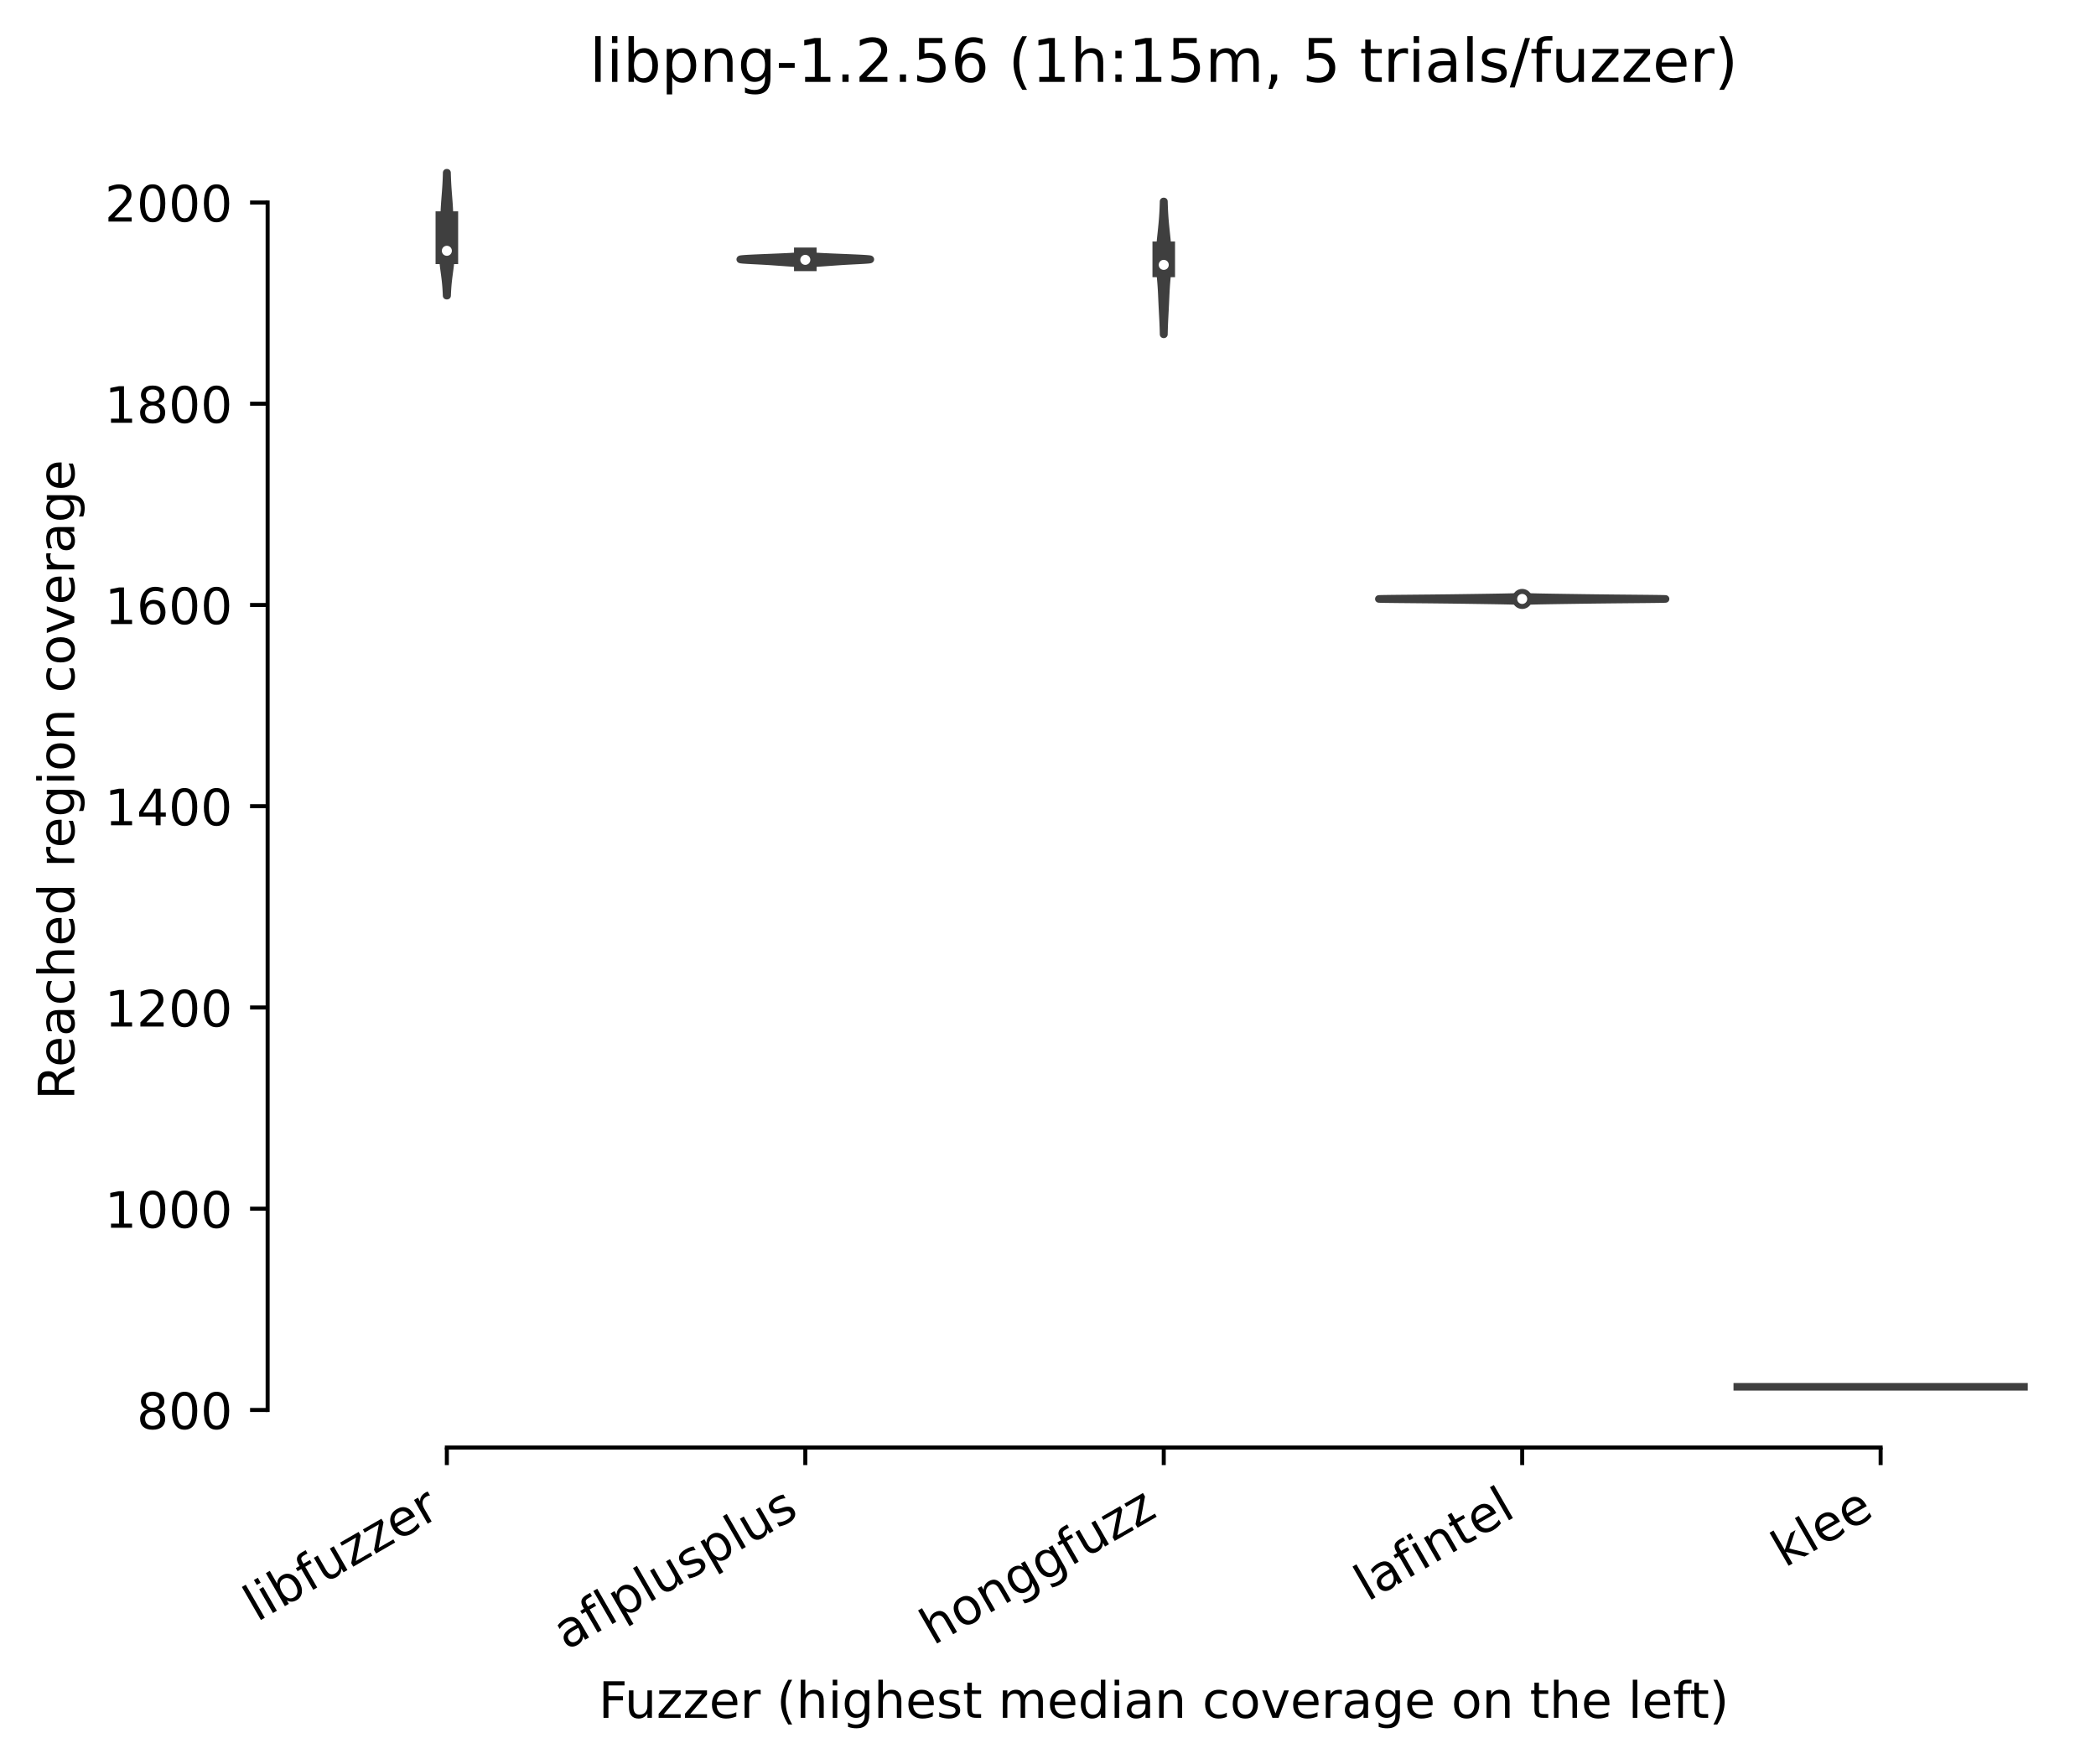 <?xml version="1.0" encoding="utf-8" standalone="no"?>
<!DOCTYPE svg PUBLIC "-//W3C//DTD SVG 1.1//EN"
  "http://www.w3.org/Graphics/SVG/1.1/DTD/svg11.dtd">
<!-- Created with matplotlib (https://matplotlib.org/) -->
<svg height="351.576pt" version="1.1" viewBox="0 0 417.648 351.576" width="417.648pt" xmlns="http://www.w3.org/2000/svg" xmlns:xlink="http://www.w3.org/1999/xlink">
 <defs>
  <style type="text/css">*{stroke-linecap:butt;stroke-linejoin:round;}</style>
 </defs>
 <g id="figure_1">
  <g id="patch_1">
   <path d="M 0 351.576 
L 417.648 351.576 
L 417.648 0 
L 0 0 
z
" style="fill:#ffffff;"/>
  </g>
  <g id="axes_1">
   <g id="patch_2">
    <path d="M 53.328 288.43 
L 410.448 288.43 
L 410.448 22.318 
L 53.328 22.318 
z
" style="fill:#ffffff;"/>
   </g>
   <g id="PolyCollection_1">
    <defs>
     <path d="M 89.094 -292.663 
L 88.986 -292.663 
L 88.977 -292.91 
L 88.966 -293.158 
L 88.954 -293.405 
L 88.941 -293.653 
L 88.926 -293.9 
L 88.909 -294.147 
L 88.891 -294.395 
L 88.871 -294.642 
L 88.85 -294.89 
L 88.827 -295.137 
L 88.802 -295.385 
L 88.776 -295.632 
L 88.748 -295.88 
L 88.719 -296.127 
L 88.688 -296.375 
L 88.657 -296.622 
L 88.624 -296.87 
L 88.591 -297.117 
L 88.558 -297.365 
L 88.525 -297.612 
L 88.492 -297.86 
L 88.46 -298.107 
L 88.428 -298.354 
L 88.398 -298.602 
L 88.37 -298.849 
L 88.344 -299.097 
L 88.319 -299.344 
L 88.297 -299.592 
L 88.278 -299.839 
L 88.262 -300.087 
L 88.248 -300.334 
L 88.237 -300.582 
L 88.23 -300.829 
L 88.225 -301.077 
L 88.224 -301.324 
L 88.225 -301.572 
L 88.229 -301.819 
L 88.235 -302.067 
L 88.243 -302.314 
L 88.253 -302.561 
L 88.265 -302.809 
L 88.278 -303.056 
L 88.292 -303.304 
L 88.306 -303.551 
L 88.321 -303.799 
L 88.336 -304.046 
L 88.351 -304.294 
L 88.365 -304.541 
L 88.378 -304.789 
L 88.391 -305.036 
L 88.403 -305.284 
L 88.415 -305.531 
L 88.425 -305.779 
L 88.434 -306.026 
L 88.443 -306.274 
L 88.451 -306.521 
L 88.458 -306.769 
L 88.465 -307.016 
L 88.471 -307.263 
L 88.478 -307.511 
L 88.484 -307.758 
L 88.491 -308.006 
L 88.498 -308.253 
L 88.505 -308.501 
L 88.513 -308.748 
L 88.522 -308.996 
L 88.532 -309.243 
L 88.542 -309.491 
L 88.554 -309.738 
L 88.567 -309.986 
L 88.58 -310.233 
L 88.595 -310.481 
L 88.611 -310.728 
L 88.627 -310.976 
L 88.644 -311.223 
L 88.662 -311.47 
L 88.681 -311.718 
L 88.7 -311.965 
L 88.719 -312.213 
L 88.738 -312.46 
L 88.758 -312.708 
L 88.777 -312.955 
L 88.796 -313.203 
L 88.815 -313.45 
L 88.833 -313.698 
L 88.85 -313.945 
L 88.867 -314.193 
L 88.883 -314.44 
L 88.899 -314.688 
L 88.913 -314.935 
L 88.926 -315.183 
L 88.939 -315.43 
L 88.95 -315.678 
L 88.961 -315.925 
L 88.971 -316.172 
L 88.979 -316.42 
L 88.987 -316.667 
L 88.995 -316.915 
L 89.001 -317.162 
L 89.079 -317.162 
L 89.079 -317.162 
L 89.086 -316.915 
L 89.093 -316.667 
L 89.101 -316.42 
L 89.11 -316.172 
L 89.119 -315.925 
L 89.13 -315.678 
L 89.141 -315.43 
L 89.154 -315.183 
L 89.167 -314.935 
L 89.182 -314.688 
L 89.197 -314.44 
L 89.213 -314.193 
L 89.23 -313.945 
L 89.247 -313.698 
L 89.266 -313.45 
L 89.284 -313.203 
L 89.303 -312.955 
L 89.322 -312.708 
L 89.342 -312.46 
L 89.361 -312.213 
L 89.38 -311.965 
L 89.399 -311.718 
L 89.418 -311.47 
L 89.436 -311.223 
L 89.453 -310.976 
L 89.47 -310.728 
L 89.485 -310.481 
L 89.5 -310.233 
L 89.514 -309.986 
L 89.526 -309.738 
L 89.538 -309.491 
L 89.549 -309.243 
L 89.558 -308.996 
L 89.567 -308.748 
L 89.575 -308.501 
L 89.583 -308.253 
L 89.59 -308.006 
L 89.596 -307.758 
L 89.602 -307.511 
L 89.609 -307.263 
L 89.615 -307.016 
L 89.622 -306.769 
L 89.629 -306.521 
L 89.637 -306.274 
L 89.646 -306.026 
L 89.655 -305.779 
L 89.666 -305.531 
L 89.677 -305.284 
L 89.689 -305.036 
L 89.702 -304.789 
L 89.715 -304.541 
L 89.73 -304.294 
L 89.744 -304.046 
L 89.759 -303.799 
L 89.774 -303.551 
L 89.788 -303.304 
L 89.802 -303.056 
L 89.815 -302.809 
L 89.827 -302.561 
L 89.837 -302.314 
L 89.845 -302.067 
L 89.852 -301.819 
L 89.855 -301.572 
L 89.856 -301.324 
L 89.855 -301.077 
L 89.85 -300.829 
L 89.843 -300.582 
L 89.832 -300.334 
L 89.819 -300.087 
L 89.802 -299.839 
L 89.783 -299.592 
L 89.761 -299.344 
L 89.737 -299.097 
L 89.71 -298.849 
L 89.682 -298.602 
L 89.652 -298.354 
L 89.62 -298.107 
L 89.588 -297.86 
L 89.555 -297.612 
L 89.522 -297.365 
L 89.489 -297.117 
L 89.456 -296.87 
L 89.424 -296.622 
L 89.392 -296.375 
L 89.362 -296.127 
L 89.332 -295.88 
L 89.305 -295.632 
L 89.278 -295.385 
L 89.253 -295.137 
L 89.23 -294.89 
L 89.209 -294.642 
L 89.189 -294.395 
L 89.171 -294.147 
L 89.154 -293.9 
L 89.14 -293.653 
L 89.126 -293.405 
L 89.114 -293.158 
L 89.104 -292.91 
L 89.094 -292.663 
z
" id="m456d5922b3" style="stroke:#3f3f3f;stroke-width:1.5;"/>
    </defs>
    <g clip-path="url(#p58c7343faa)">
     <use style="fill:#e1812c;stroke:#3f3f3f;stroke-width:1.5;" x="0" xlink:href="#m456d5922b3" y="351.576"/>
    </g>
   </g>
   <g id="PolyCollection_2">
    <defs>
     <path d="M 161.028 -298.968 
L 159.9 -298.968 
L 159.806 -298.985 
L 159.701 -299.001 
L 159.584 -299.018 
L 159.455 -299.035 
L 159.313 -299.052 
L 159.16 -299.069 
L 158.994 -299.085 
L 158.816 -299.102 
L 158.628 -299.119 
L 158.428 -299.136 
L 158.219 -299.153 
L 158.001 -299.169 
L 157.776 -299.186 
L 157.545 -299.203 
L 157.309 -299.22 
L 157.07 -299.237 
L 156.829 -299.253 
L 156.587 -299.27 
L 156.345 -299.287 
L 156.105 -299.304 
L 155.866 -299.321 
L 155.629 -299.338 
L 155.394 -299.354 
L 155.161 -299.371 
L 154.929 -299.388 
L 154.697 -299.405 
L 154.464 -299.422 
L 154.229 -299.438 
L 153.99 -299.455 
L 153.745 -299.472 
L 153.494 -299.489 
L 153.234 -299.506 
L 152.965 -299.522 
L 152.686 -299.539 
L 152.397 -299.556 
L 152.097 -299.573 
L 151.787 -299.59 
L 151.469 -299.606 
L 151.143 -299.623 
L 150.813 -299.64 
L 150.481 -299.657 
L 150.149 -299.674 
L 149.822 -299.691 
L 149.502 -299.707 
L 149.195 -299.724 
L 148.903 -299.741 
L 148.63 -299.758 
L 148.38 -299.775 
L 148.156 -299.791 
L 147.962 -299.808 
L 147.799 -299.825 
L 147.671 -299.842 
L 147.577 -299.859 
L 147.519 -299.875 
L 147.499 -299.892 
L 147.515 -299.909 
L 147.567 -299.926 
L 147.655 -299.943 
L 147.777 -299.959 
L 147.932 -299.976 
L 148.118 -299.993 
L 148.332 -300.01 
L 148.574 -300.027 
L 148.841 -300.044 
L 149.131 -300.06 
L 149.442 -300.077 
L 149.771 -300.094 
L 150.118 -300.111 
L 150.48 -300.128 
L 150.854 -300.144 
L 151.24 -300.161 
L 151.636 -300.178 
L 152.039 -300.195 
L 152.447 -300.212 
L 152.86 -300.228 
L 153.275 -300.245 
L 153.689 -300.262 
L 154.102 -300.279 
L 154.512 -300.296 
L 154.915 -300.312 
L 155.312 -300.329 
L 155.698 -300.346 
L 156.074 -300.363 
L 156.438 -300.38 
L 156.787 -300.397 
L 157.121 -300.413 
L 157.438 -300.43 
L 157.738 -300.447 
L 158.02 -300.464 
L 158.283 -300.481 
L 158.528 -300.497 
L 158.754 -300.514 
L 158.961 -300.531 
L 159.15 -300.548 
L 159.321 -300.565 
L 159.475 -300.581 
L 159.613 -300.598 
L 159.735 -300.615 
L 159.844 -300.632 
L 161.085 -300.632 
L 161.085 -300.632 
L 161.193 -300.615 
L 161.316 -300.598 
L 161.453 -300.581 
L 161.608 -300.565 
L 161.779 -300.548 
L 161.967 -300.531 
L 162.175 -300.514 
L 162.4 -300.497 
L 162.645 -300.481 
L 162.908 -300.464 
L 163.19 -300.447 
L 163.49 -300.43 
L 163.807 -300.413 
L 164.141 -300.397 
L 164.491 -300.38 
L 164.854 -300.363 
L 165.23 -300.346 
L 165.617 -300.329 
L 166.013 -300.312 
L 166.417 -300.296 
L 166.826 -300.279 
L 167.239 -300.262 
L 167.654 -300.245 
L 168.068 -300.228 
L 168.481 -300.212 
L 168.89 -300.195 
L 169.293 -300.178 
L 169.688 -300.161 
L 170.074 -300.144 
L 170.449 -300.128 
L 170.81 -300.111 
L 171.157 -300.094 
L 171.487 -300.077 
L 171.797 -300.06 
L 172.087 -300.044 
L 172.354 -300.027 
L 172.596 -300.01 
L 172.811 -299.993 
L 172.996 -299.976 
L 173.151 -299.959 
L 173.273 -299.943 
L 173.361 -299.926 
L 173.413 -299.909 
L 173.429 -299.892 
L 173.409 -299.875 
L 173.351 -299.859 
L 173.258 -299.842 
L 173.129 -299.825 
L 172.966 -299.808 
L 172.772 -299.791 
L 172.548 -299.775 
L 172.298 -299.758 
L 172.026 -299.741 
L 171.734 -299.724 
L 171.426 -299.707 
L 171.107 -299.691 
L 170.779 -299.674 
L 170.448 -299.657 
L 170.115 -299.64 
L 169.785 -299.623 
L 169.46 -299.606 
L 169.141 -299.59 
L 168.832 -299.573 
L 168.532 -299.556 
L 168.242 -299.539 
L 167.963 -299.522 
L 167.694 -299.506 
L 167.434 -299.489 
L 167.183 -299.472 
L 166.938 -299.455 
L 166.699 -299.438 
L 166.464 -299.422 
L 166.231 -299.405 
L 165.999 -299.388 
L 165.767 -299.371 
L 165.534 -299.354 
L 165.299 -299.338 
L 165.062 -299.321 
L 164.823 -299.304 
L 164.583 -299.287 
L 164.341 -299.27 
L 164.099 -299.253 
L 163.858 -299.237 
L 163.619 -299.22 
L 163.383 -299.203 
L 163.152 -299.186 
L 162.927 -299.169 
L 162.709 -299.153 
L 162.5 -299.136 
L 162.301 -299.119 
L 162.112 -299.102 
L 161.934 -299.085 
L 161.768 -299.069 
L 161.615 -299.052 
L 161.474 -299.035 
L 161.345 -299.018 
L 161.228 -299.001 
L 161.122 -298.985 
L 161.028 -298.968 
z
" id="m115318f27b" style="stroke:#3f3f3f;stroke-width:1.5;"/>
    </defs>
    <g clip-path="url(#p58c7343faa)">
     <use style="fill:#3274a1;stroke:#3f3f3f;stroke-width:1.5;" x="0" xlink:href="#m115318f27b" y="351.576"/>
    </g>
   </g>
   <g id="PolyCollection_3">
    <defs>
     <path d="M 231.924 -284.955 
L 231.853 -284.955 
L 231.847 -285.222 
L 231.84 -285.49 
L 231.833 -285.757 
L 231.825 -286.025 
L 231.816 -286.292 
L 231.806 -286.56 
L 231.796 -286.827 
L 231.785 -287.095 
L 231.773 -287.362 
L 231.761 -287.63 
L 231.748 -287.897 
L 231.735 -288.165 
L 231.721 -288.432 
L 231.707 -288.7 
L 231.693 -288.967 
L 231.679 -289.235 
L 231.665 -289.502 
L 231.651 -289.77 
L 231.637 -290.037 
L 231.623 -290.305 
L 231.61 -290.572 
L 231.597 -290.84 
L 231.585 -291.107 
L 231.572 -291.375 
L 231.56 -291.642 
L 231.548 -291.91 
L 231.536 -292.177 
L 231.524 -292.445 
L 231.512 -292.712 
L 231.499 -292.98 
L 231.486 -293.247 
L 231.472 -293.515 
L 231.457 -293.782 
L 231.441 -294.05 
L 231.424 -294.317 
L 231.406 -294.585 
L 231.387 -294.852 
L 231.366 -295.12 
L 231.345 -295.387 
L 231.322 -295.655 
L 231.299 -295.922 
L 231.275 -296.19 
L 231.251 -296.457 
L 231.227 -296.725 
L 231.203 -296.992 
L 231.179 -297.26 
L 231.157 -297.527 
L 231.135 -297.795 
L 231.115 -298.062 
L 231.097 -298.33 
L 231.081 -298.597 
L 231.067 -298.865 
L 231.056 -299.132 
L 231.048 -299.4 
L 231.042 -299.667 
L 231.039 -299.935 
L 231.039 -300.202 
L 231.042 -300.47 
L 231.048 -300.737 
L 231.056 -301.005 
L 231.068 -301.272 
L 231.081 -301.54 
L 231.097 -301.807 
L 231.115 -302.075 
L 231.135 -302.342 
L 231.156 -302.61 
L 231.18 -302.877 
L 231.204 -303.145 
L 231.229 -303.412 
L 231.256 -303.68 
L 231.283 -303.947 
L 231.31 -304.215 
L 231.338 -304.482 
L 231.367 -304.75 
L 231.395 -305.017 
L 231.423 -305.285 
L 231.451 -305.552 
L 231.479 -305.82 
L 231.507 -306.087 
L 231.533 -306.355 
L 231.559 -306.622 
L 231.585 -306.89 
L 231.609 -307.157 
L 231.633 -307.425 
L 231.655 -307.692 
L 231.677 -307.96 
L 231.697 -308.227 
L 231.716 -308.494 
L 231.734 -308.762 
L 231.751 -309.029 
L 231.767 -309.297 
L 231.781 -309.564 
L 231.794 -309.832 
L 231.806 -310.099 
L 231.817 -310.367 
L 231.826 -310.634 
L 231.835 -310.902 
L 231.843 -311.169 
L 231.849 -311.437 
L 231.927 -311.437 
L 231.927 -311.437 
L 231.934 -311.169 
L 231.941 -310.902 
L 231.95 -310.634 
L 231.96 -310.367 
L 231.97 -310.099 
L 231.982 -309.832 
L 231.995 -309.564 
L 232.01 -309.297 
L 232.025 -309.029 
L 232.042 -308.762 
L 232.06 -308.494 
L 232.079 -308.227 
L 232.099 -307.96 
L 232.121 -307.692 
L 232.143 -307.425 
L 232.167 -307.157 
L 232.191 -306.89 
L 232.217 -306.622 
L 232.243 -306.355 
L 232.27 -306.087 
L 232.297 -305.82 
L 232.325 -305.552 
L 232.353 -305.285 
L 232.381 -305.017 
L 232.41 -304.75 
L 232.438 -304.482 
L 232.466 -304.215 
L 232.493 -303.947 
L 232.521 -303.68 
L 232.547 -303.412 
L 232.572 -303.145 
L 232.597 -302.877 
L 232.62 -302.61 
L 232.641 -302.342 
L 232.661 -302.075 
L 232.679 -301.807 
L 232.695 -301.54 
L 232.709 -301.272 
L 232.72 -301.005 
L 232.728 -300.737 
L 232.734 -300.47 
L 232.737 -300.202 
L 232.737 -299.935 
L 232.734 -299.667 
L 232.729 -299.4 
L 232.72 -299.132 
L 232.709 -298.865 
L 232.695 -298.597 
L 232.679 -298.33 
L 232.661 -298.062 
L 232.641 -297.795 
L 232.62 -297.527 
L 232.597 -297.26 
L 232.573 -296.992 
L 232.549 -296.725 
L 232.525 -296.457 
L 232.501 -296.19 
L 232.477 -295.922 
L 232.454 -295.655 
L 232.431 -295.387 
L 232.41 -295.12 
L 232.389 -294.852 
L 232.37 -294.585 
L 232.352 -294.317 
L 232.335 -294.05 
L 232.319 -293.782 
L 232.304 -293.515 
L 232.29 -293.247 
L 232.277 -292.98 
L 232.264 -292.712 
L 232.252 -292.445 
L 232.24 -292.177 
L 232.228 -291.91 
L 232.216 -291.642 
L 232.204 -291.375 
L 232.192 -291.107 
L 232.179 -290.84 
L 232.166 -290.572 
L 232.153 -290.305 
L 232.139 -290.037 
L 232.126 -289.77 
L 232.112 -289.502 
L 232.097 -289.235 
L 232.083 -288.967 
L 232.069 -288.7 
L 232.055 -288.432 
L 232.042 -288.165 
L 232.028 -287.897 
L 232.016 -287.63 
L 232.003 -287.362 
L 231.991 -287.095 
L 231.98 -286.827 
L 231.97 -286.56 
L 231.96 -286.292 
L 231.952 -286.025 
L 231.944 -285.757 
L 231.936 -285.49 
L 231.93 -285.222 
L 231.924 -284.955 
z
" id="mc2a9cb4041" style="stroke:#3f3f3f;stroke-width:1.5;"/>
    </defs>
    <g clip-path="url(#p58c7343faa)">
     <use style="fill:#9fd495;stroke:#3f3f3f;stroke-width:1.5;" x="0" xlink:href="#mc2a9cb4041" y="351.576"/>
    </g>
   </g>
   <g id="PolyCollection_4">
    <defs>
     <path d="M 304.496 -231.826 
L 302.129 -231.826 
L 301.926 -231.834 
L 301.699 -231.842 
L 301.446 -231.851 
L 301.166 -231.859 
L 300.858 -231.867 
L 300.524 -231.875 
L 300.162 -231.883 
L 299.774 -231.892 
L 299.36 -231.9 
L 298.922 -231.908 
L 298.462 -231.916 
L 297.982 -231.924 
L 297.484 -231.933 
L 296.971 -231.941 
L 296.445 -231.949 
L 295.909 -231.957 
L 295.365 -231.965 
L 294.814 -231.974 
L 294.258 -231.982 
L 293.697 -231.99 
L 293.131 -231.998 
L 292.56 -232.006 
L 291.983 -232.015 
L 291.397 -232.023 
L 290.799 -232.031 
L 290.188 -232.039 
L 289.558 -232.048 
L 288.908 -232.056 
L 288.234 -232.064 
L 287.533 -232.072 
L 286.805 -232.08 
L 286.047 -232.089 
L 285.26 -232.097 
L 284.447 -232.105 
L 283.611 -232.113 
L 282.757 -232.121 
L 281.893 -232.13 
L 281.027 -232.138 
L 280.17 -232.146 
L 279.333 -232.154 
L 278.528 -232.162 
L 277.769 -232.171 
L 277.068 -232.179 
L 276.439 -232.187 
L 275.894 -232.195 
L 275.443 -232.203 
L 275.097 -232.212 
L 274.861 -232.22 
L 274.743 -232.228 
L 274.743 -232.236 
L 274.861 -232.244 
L 275.097 -232.253 
L 275.443 -232.261 
L 275.894 -232.269 
L 276.439 -232.277 
L 277.068 -232.285 
L 277.769 -232.294 
L 278.528 -232.302 
L 279.333 -232.31 
L 280.17 -232.318 
L 281.027 -232.326 
L 281.893 -232.335 
L 282.757 -232.343 
L 283.611 -232.351 
L 284.447 -232.359 
L 285.26 -232.367 
L 286.047 -232.376 
L 286.805 -232.384 
L 287.533 -232.392 
L 288.234 -232.4 
L 288.908 -232.408 
L 289.558 -232.417 
L 290.188 -232.425 
L 290.799 -232.433 
L 291.397 -232.441 
L 291.983 -232.449 
L 292.56 -232.458 
L 293.131 -232.466 
L 293.697 -232.474 
L 294.258 -232.482 
L 294.814 -232.49 
L 295.365 -232.499 
L 295.909 -232.507 
L 296.445 -232.515 
L 296.971 -232.523 
L 297.484 -232.531 
L 297.982 -232.54 
L 298.462 -232.548 
L 298.922 -232.556 
L 299.36 -232.564 
L 299.774 -232.572 
L 300.162 -232.581 
L 300.524 -232.589 
L 300.858 -232.597 
L 301.166 -232.605 
L 301.446 -232.613 
L 301.699 -232.622 
L 301.926 -232.63 
L 302.129 -232.638 
L 304.496 -232.638 
L 304.496 -232.638 
L 304.698 -232.63 
L 304.926 -232.622 
L 305.179 -232.613 
L 305.459 -232.605 
L 305.766 -232.597 
L 306.1 -232.589 
L 306.462 -232.581 
L 306.851 -232.572 
L 307.264 -232.564 
L 307.702 -232.556 
L 308.162 -232.548 
L 308.642 -232.54 
L 309.14 -232.531 
L 309.653 -232.523 
L 310.179 -232.515 
L 310.715 -232.507 
L 311.259 -232.499 
L 311.81 -232.49 
L 312.367 -232.482 
L 312.928 -232.474 
L 313.493 -232.466 
L 314.064 -232.458 
L 314.641 -232.449 
L 315.227 -232.441 
L 315.825 -232.433 
L 316.437 -232.425 
L 317.066 -232.417 
L 317.716 -232.408 
L 318.39 -232.4 
L 319.091 -232.392 
L 319.82 -232.384 
L 320.578 -232.376 
L 321.364 -232.367 
L 322.177 -232.359 
L 323.013 -232.351 
L 323.867 -232.343 
L 324.731 -232.335 
L 325.597 -232.326 
L 326.454 -232.318 
L 327.292 -232.31 
L 328.096 -232.302 
L 328.856 -232.294 
L 329.556 -232.285 
L 330.185 -232.277 
L 330.73 -232.269 
L 331.181 -232.261 
L 331.528 -232.253 
L 331.763 -232.244 
L 331.882 -232.236 
L 331.882 -232.228 
L 331.763 -232.22 
L 331.528 -232.212 
L 331.181 -232.203 
L 330.73 -232.195 
L 330.185 -232.187 
L 329.556 -232.179 
L 328.856 -232.171 
L 328.096 -232.162 
L 327.292 -232.154 
L 326.454 -232.146 
L 325.597 -232.138 
L 324.731 -232.13 
L 323.867 -232.121 
L 323.013 -232.113 
L 322.177 -232.105 
L 321.364 -232.097 
L 320.578 -232.089 
L 319.82 -232.08 
L 319.091 -232.072 
L 318.39 -232.064 
L 317.716 -232.056 
L 317.066 -232.048 
L 316.437 -232.039 
L 315.825 -232.031 
L 315.227 -232.023 
L 314.641 -232.015 
L 314.064 -232.006 
L 313.493 -231.998 
L 312.928 -231.99 
L 312.367 -231.982 
L 311.81 -231.974 
L 311.259 -231.965 
L 310.715 -231.957 
L 310.179 -231.949 
L 309.653 -231.941 
L 309.14 -231.933 
L 308.642 -231.924 
L 308.162 -231.916 
L 307.702 -231.908 
L 307.264 -231.9 
L 306.851 -231.892 
L 306.462 -231.883 
L 306.1 -231.875 
L 305.766 -231.867 
L 305.459 -231.859 
L 305.179 -231.851 
L 304.926 -231.842 
L 304.698 -231.834 
L 304.496 -231.826 
z
" id="mb23155a9bd" style="stroke:#3f3f3f;stroke-width:1.5;"/>
    </defs>
    <g clip-path="url(#p58c7343faa)">
     <use style="fill:#c7c7c7;stroke:#3f3f3f;stroke-width:1.5;" x="0" xlink:href="#mb23155a9bd" y="351.576"/>
    </g>
   </g>
   <g id="matplotlib.axis_1">
    <g id="xtick_1">
     <g id="line2d_1">
      <defs>
       <path d="M 0 0 
L 0 3.5 
" id="mf1c122fc73" style="stroke:#000000;stroke-width:0.8;"/>
      </defs>
      <g>
       <use style="stroke:#000000;stroke-width:0.8;" x="89.04" xlink:href="#mf1c122fc73" y="288.43"/>
      </g>
     </g>
     <g id="text_1">
      <!-- libfuzzer -->
      <g transform="translate(51.174 323.272)rotate(-30)scale(0.1 -0.1)">
       <defs>
        <path d="M 9.422 75.984 
L 18.406 75.984 
L 18.406 0 
L 9.422 0 
z
" id="DejaVuSans-108"/>
        <path d="M 9.422 54.688 
L 18.406 54.688 
L 18.406 0 
L 9.422 0 
z
M 9.422 75.984 
L 18.406 75.984 
L 18.406 64.594 
L 9.422 64.594 
z
" id="DejaVuSans-105"/>
        <path d="M 48.688 27.297 
Q 48.688 37.203 44.609 42.844 
Q 40.531 48.484 33.406 48.484 
Q 26.266 48.484 22.188 42.844 
Q 18.109 37.203 18.109 27.297 
Q 18.109 17.391 22.188 11.75 
Q 26.266 6.109 33.406 6.109 
Q 40.531 6.109 44.609 11.75 
Q 48.688 17.391 48.688 27.297 
z
M 18.109 46.391 
Q 20.953 51.266 25.266 53.625 
Q 29.594 56 35.594 56 
Q 45.562 56 51.781 48.094 
Q 58.016 40.188 58.016 27.297 
Q 58.016 14.406 51.781 6.484 
Q 45.562 -1.422 35.594 -1.422 
Q 29.594 -1.422 25.266 0.953 
Q 20.953 3.328 18.109 8.203 
L 18.109 0 
L 9.078 0 
L 9.078 75.984 
L 18.109 75.984 
z
" id="DejaVuSans-98"/>
        <path d="M 37.109 75.984 
L 37.109 68.5 
L 28.516 68.5 
Q 23.688 68.5 21.797 66.547 
Q 19.922 64.594 19.922 59.516 
L 19.922 54.688 
L 34.719 54.688 
L 34.719 47.703 
L 19.922 47.703 
L 19.922 0 
L 10.891 0 
L 10.891 47.703 
L 2.297 47.703 
L 2.297 54.688 
L 10.891 54.688 
L 10.891 58.5 
Q 10.891 67.625 15.141 71.797 
Q 19.391 75.984 28.609 75.984 
z
" id="DejaVuSans-102"/>
        <path d="M 8.5 21.578 
L 8.5 54.688 
L 17.484 54.688 
L 17.484 21.922 
Q 17.484 14.156 20.5 10.266 
Q 23.531 6.391 29.594 6.391 
Q 36.859 6.391 41.078 11.031 
Q 45.312 15.672 45.312 23.688 
L 45.312 54.688 
L 54.297 54.688 
L 54.297 0 
L 45.312 0 
L 45.312 8.406 
Q 42.047 3.422 37.719 1 
Q 33.406 -1.422 27.688 -1.422 
Q 18.266 -1.422 13.375 4.438 
Q 8.5 10.297 8.5 21.578 
z
M 31.109 56 
z
" id="DejaVuSans-117"/>
        <path d="M 5.516 54.688 
L 48.188 54.688 
L 48.188 46.484 
L 14.406 7.172 
L 48.188 7.172 
L 48.188 0 
L 4.297 0 
L 4.297 8.203 
L 38.094 47.516 
L 5.516 47.516 
z
" id="DejaVuSans-122"/>
        <path d="M 56.203 29.594 
L 56.203 25.203 
L 14.891 25.203 
Q 15.484 15.922 20.484 11.062 
Q 25.484 6.203 34.422 6.203 
Q 39.594 6.203 44.453 7.469 
Q 49.312 8.734 54.109 11.281 
L 54.109 2.781 
Q 49.266 0.734 44.188 -0.344 
Q 39.109 -1.422 33.891 -1.422 
Q 20.797 -1.422 13.156 6.188 
Q 5.516 13.812 5.516 26.812 
Q 5.516 40.234 12.766 48.109 
Q 20.016 56 32.328 56 
Q 43.359 56 49.781 48.891 
Q 56.203 41.797 56.203 29.594 
z
M 47.219 32.234 
Q 47.125 39.594 43.094 43.984 
Q 39.062 48.391 32.422 48.391 
Q 24.906 48.391 20.391 44.141 
Q 15.875 39.891 15.188 32.172 
z
" id="DejaVuSans-101"/>
        <path d="M 41.109 46.297 
Q 39.594 47.172 37.812 47.578 
Q 36.031 48 33.891 48 
Q 26.266 48 22.188 43.047 
Q 18.109 38.094 18.109 28.812 
L 18.109 0 
L 9.078 0 
L 9.078 54.688 
L 18.109 54.688 
L 18.109 46.188 
Q 20.953 51.172 25.484 53.578 
Q 30.031 56 36.531 56 
Q 37.453 56 38.578 55.875 
Q 39.703 55.766 41.062 55.516 
z
" id="DejaVuSans-114"/>
       </defs>
       <use xlink:href="#DejaVuSans-108"/>
       <use x="27.783" xlink:href="#DejaVuSans-105"/>
       <use x="55.566" xlink:href="#DejaVuSans-98"/>
       <use x="119.043" xlink:href="#DejaVuSans-102"/>
       <use x="154.248" xlink:href="#DejaVuSans-117"/>
       <use x="217.627" xlink:href="#DejaVuSans-122"/>
       <use x="270.117" xlink:href="#DejaVuSans-122"/>
       <use x="322.607" xlink:href="#DejaVuSans-101"/>
       <use x="384.131" xlink:href="#DejaVuSans-114"/>
      </g>
     </g>
    </g>
    <g id="xtick_2">
     <g id="line2d_2">
      <g>
       <use style="stroke:#000000;stroke-width:0.8;" x="160.464" xlink:href="#mf1c122fc73" y="288.43"/>
      </g>
     </g>
     <g id="text_2">
      <!-- aflplusplus -->
      <g transform="translate(112.855 328.897)rotate(-30)scale(0.1 -0.1)">
       <defs>
        <path d="M 34.281 27.484 
Q 23.391 27.484 19.188 25 
Q 14.984 22.516 14.984 16.5 
Q 14.984 11.719 18.141 8.906 
Q 21.297 6.109 26.703 6.109 
Q 34.188 6.109 38.703 11.406 
Q 43.219 16.703 43.219 25.484 
L 43.219 27.484 
z
M 52.203 31.203 
L 52.203 0 
L 43.219 0 
L 43.219 8.297 
Q 40.141 3.328 35.547 0.953 
Q 30.953 -1.422 24.312 -1.422 
Q 15.922 -1.422 10.953 3.297 
Q 6 8.016 6 15.922 
Q 6 25.141 12.172 29.828 
Q 18.359 34.516 30.609 34.516 
L 43.219 34.516 
L 43.219 35.406 
Q 43.219 41.609 39.141 45 
Q 35.062 48.391 27.688 48.391 
Q 23 48.391 18.547 47.266 
Q 14.109 46.141 10.016 43.891 
L 10.016 52.203 
Q 14.938 54.109 19.578 55.047 
Q 24.219 56 28.609 56 
Q 40.484 56 46.344 49.844 
Q 52.203 43.703 52.203 31.203 
z
" id="DejaVuSans-97"/>
        <path d="M 18.109 8.203 
L 18.109 -20.797 
L 9.078 -20.797 
L 9.078 54.688 
L 18.109 54.688 
L 18.109 46.391 
Q 20.953 51.266 25.266 53.625 
Q 29.594 56 35.594 56 
Q 45.562 56 51.781 48.094 
Q 58.016 40.188 58.016 27.297 
Q 58.016 14.406 51.781 6.484 
Q 45.562 -1.422 35.594 -1.422 
Q 29.594 -1.422 25.266 0.953 
Q 20.953 3.328 18.109 8.203 
z
M 48.688 27.297 
Q 48.688 37.203 44.609 42.844 
Q 40.531 48.484 33.406 48.484 
Q 26.266 48.484 22.188 42.844 
Q 18.109 37.203 18.109 27.297 
Q 18.109 17.391 22.188 11.75 
Q 26.266 6.109 33.406 6.109 
Q 40.531 6.109 44.609 11.75 
Q 48.688 17.391 48.688 27.297 
z
" id="DejaVuSans-112"/>
        <path d="M 44.281 53.078 
L 44.281 44.578 
Q 40.484 46.531 36.375 47.5 
Q 32.281 48.484 27.875 48.484 
Q 21.188 48.484 17.844 46.438 
Q 14.5 44.391 14.5 40.281 
Q 14.5 37.156 16.891 35.375 
Q 19.281 33.594 26.516 31.984 
L 29.594 31.297 
Q 39.156 29.25 43.188 25.516 
Q 47.219 21.781 47.219 15.094 
Q 47.219 7.469 41.188 3.016 
Q 35.156 -1.422 24.609 -1.422 
Q 20.219 -1.422 15.453 -0.562 
Q 10.688 0.297 5.422 2 
L 5.422 11.281 
Q 10.406 8.688 15.234 7.391 
Q 20.062 6.109 24.812 6.109 
Q 31.156 6.109 34.562 8.281 
Q 37.984 10.453 37.984 14.406 
Q 37.984 18.062 35.516 20.016 
Q 33.062 21.969 24.703 23.781 
L 21.578 24.516 
Q 13.234 26.266 9.516 29.906 
Q 5.812 33.547 5.812 39.891 
Q 5.812 47.609 11.281 51.797 
Q 16.75 56 26.812 56 
Q 31.781 56 36.172 55.266 
Q 40.578 54.547 44.281 53.078 
z
" id="DejaVuSans-115"/>
       </defs>
       <use xlink:href="#DejaVuSans-97"/>
       <use x="61.279" xlink:href="#DejaVuSans-102"/>
       <use x="96.484" xlink:href="#DejaVuSans-108"/>
       <use x="124.268" xlink:href="#DejaVuSans-112"/>
       <use x="187.744" xlink:href="#DejaVuSans-108"/>
       <use x="215.527" xlink:href="#DejaVuSans-117"/>
       <use x="278.906" xlink:href="#DejaVuSans-115"/>
       <use x="331.006" xlink:href="#DejaVuSans-112"/>
       <use x="394.482" xlink:href="#DejaVuSans-108"/>
       <use x="422.266" xlink:href="#DejaVuSans-117"/>
       <use x="485.645" xlink:href="#DejaVuSans-115"/>
      </g>
     </g>
    </g>
    <g id="xtick_3">
     <g id="line2d_3">
      <g>
       <use style="stroke:#000000;stroke-width:0.8;" x="231.888" xlink:href="#mf1c122fc73" y="288.43"/>
      </g>
     </g>
     <g id="text_3">
      <!-- honggfuzz -->
      <g transform="translate(185.949 327.933)rotate(-30)scale(0.1 -0.1)">
       <defs>
        <path d="M 54.891 33.016 
L 54.891 0 
L 45.906 0 
L 45.906 32.719 
Q 45.906 40.484 42.875 44.328 
Q 39.844 48.188 33.797 48.188 
Q 26.516 48.188 22.312 43.547 
Q 18.109 38.922 18.109 30.906 
L 18.109 0 
L 9.078 0 
L 9.078 75.984 
L 18.109 75.984 
L 18.109 46.188 
Q 21.344 51.125 25.703 53.562 
Q 30.078 56 35.797 56 
Q 45.219 56 50.047 50.172 
Q 54.891 44.344 54.891 33.016 
z
" id="DejaVuSans-104"/>
        <path d="M 30.609 48.391 
Q 23.391 48.391 19.188 42.75 
Q 14.984 37.109 14.984 27.297 
Q 14.984 17.484 19.156 11.844 
Q 23.344 6.203 30.609 6.203 
Q 37.797 6.203 41.984 11.859 
Q 46.188 17.531 46.188 27.297 
Q 46.188 37.016 41.984 42.703 
Q 37.797 48.391 30.609 48.391 
z
M 30.609 56 
Q 42.328 56 49.016 48.375 
Q 55.719 40.766 55.719 27.297 
Q 55.719 13.875 49.016 6.219 
Q 42.328 -1.422 30.609 -1.422 
Q 18.844 -1.422 12.172 6.219 
Q 5.516 13.875 5.516 27.297 
Q 5.516 40.766 12.172 48.375 
Q 18.844 56 30.609 56 
z
" id="DejaVuSans-111"/>
        <path d="M 54.891 33.016 
L 54.891 0 
L 45.906 0 
L 45.906 32.719 
Q 45.906 40.484 42.875 44.328 
Q 39.844 48.188 33.797 48.188 
Q 26.516 48.188 22.312 43.547 
Q 18.109 38.922 18.109 30.906 
L 18.109 0 
L 9.078 0 
L 9.078 54.688 
L 18.109 54.688 
L 18.109 46.188 
Q 21.344 51.125 25.703 53.562 
Q 30.078 56 35.797 56 
Q 45.219 56 50.047 50.172 
Q 54.891 44.344 54.891 33.016 
z
" id="DejaVuSans-110"/>
        <path d="M 45.406 27.984 
Q 45.406 37.75 41.375 43.109 
Q 37.359 48.484 30.078 48.484 
Q 22.859 48.484 18.828 43.109 
Q 14.797 37.75 14.797 27.984 
Q 14.797 18.266 18.828 12.891 
Q 22.859 7.516 30.078 7.516 
Q 37.359 7.516 41.375 12.891 
Q 45.406 18.266 45.406 27.984 
z
M 54.391 6.781 
Q 54.391 -7.172 48.188 -13.984 
Q 42 -20.797 29.203 -20.797 
Q 24.469 -20.797 20.266 -20.094 
Q 16.062 -19.391 12.109 -17.922 
L 12.109 -9.188 
Q 16.062 -11.328 19.922 -12.344 
Q 23.781 -13.375 27.781 -13.375 
Q 36.625 -13.375 41.016 -8.766 
Q 45.406 -4.156 45.406 5.172 
L 45.406 9.625 
Q 42.625 4.781 38.281 2.391 
Q 33.938 0 27.875 0 
Q 17.828 0 11.672 7.656 
Q 5.516 15.328 5.516 27.984 
Q 5.516 40.672 11.672 48.328 
Q 17.828 56 27.875 56 
Q 33.938 56 38.281 53.609 
Q 42.625 51.219 45.406 46.391 
L 45.406 54.688 
L 54.391 54.688 
z
" id="DejaVuSans-103"/>
       </defs>
       <use xlink:href="#DejaVuSans-104"/>
       <use x="63.379" xlink:href="#DejaVuSans-111"/>
       <use x="124.561" xlink:href="#DejaVuSans-110"/>
       <use x="187.939" xlink:href="#DejaVuSans-103"/>
       <use x="251.416" xlink:href="#DejaVuSans-103"/>
       <use x="314.893" xlink:href="#DejaVuSans-102"/>
       <use x="350.098" xlink:href="#DejaVuSans-117"/>
       <use x="413.477" xlink:href="#DejaVuSans-122"/>
       <use x="465.967" xlink:href="#DejaVuSans-122"/>
      </g>
     </g>
    </g>
    <g id="xtick_4">
     <g id="line2d_4">
      <g>
       <use style="stroke:#000000;stroke-width:0.8;" x="303.312" xlink:href="#mf1c122fc73" y="288.43"/>
      </g>
     </g>
     <g id="text_4">
      <!-- lafintel -->
      <g transform="translate(272.486 319.207)rotate(-30)scale(0.1 -0.1)">
       <defs>
        <path d="M 18.312 70.219 
L 18.312 54.688 
L 36.812 54.688 
L 36.812 47.703 
L 18.312 47.703 
L 18.312 18.016 
Q 18.312 11.328 20.141 9.422 
Q 21.969 7.516 27.594 7.516 
L 36.812 7.516 
L 36.812 0 
L 27.594 0 
Q 17.188 0 13.234 3.875 
Q 9.281 7.766 9.281 18.016 
L 9.281 47.703 
L 2.688 47.703 
L 2.688 54.688 
L 9.281 54.688 
L 9.281 70.219 
z
" id="DejaVuSans-116"/>
       </defs>
       <use xlink:href="#DejaVuSans-108"/>
       <use x="27.783" xlink:href="#DejaVuSans-97"/>
       <use x="89.062" xlink:href="#DejaVuSans-102"/>
       <use x="124.268" xlink:href="#DejaVuSans-105"/>
       <use x="152.051" xlink:href="#DejaVuSans-110"/>
       <use x="215.43" xlink:href="#DejaVuSans-116"/>
       <use x="254.639" xlink:href="#DejaVuSans-101"/>
       <use x="316.162" xlink:href="#DejaVuSans-108"/>
      </g>
     </g>
    </g>
    <g id="xtick_5">
     <g id="line2d_5">
      <g>
       <use style="stroke:#000000;stroke-width:0.8;" x="374.736" xlink:href="#mf1c122fc73" y="288.43"/>
      </g>
     </g>
     <g id="text_5">
      <!-- klee -->
      <g transform="translate(355.618 312.448)rotate(-30)scale(0.1 -0.1)">
       <defs>
        <path d="M 9.078 75.984 
L 18.109 75.984 
L 18.109 31.109 
L 44.922 54.688 
L 56.391 54.688 
L 27.391 29.109 
L 57.625 0 
L 45.906 0 
L 18.109 26.703 
L 18.109 0 
L 9.078 0 
z
" id="DejaVuSans-107"/>
       </defs>
       <use xlink:href="#DejaVuSans-107"/>
       <use x="57.91" xlink:href="#DejaVuSans-108"/>
       <use x="85.693" xlink:href="#DejaVuSans-101"/>
       <use x="147.217" xlink:href="#DejaVuSans-101"/>
      </g>
     </g>
    </g>
    <g id="text_6">
     <!-- Fuzzer (highest median coverage on the left) -->
     <g transform="translate(119.27 342.297)scale(0.1 -0.1)">
      <defs>
       <path d="M 9.812 72.906 
L 51.703 72.906 
L 51.703 64.594 
L 19.672 64.594 
L 19.672 43.109 
L 48.578 43.109 
L 48.578 34.812 
L 19.672 34.812 
L 19.672 0 
L 9.812 0 
z
" id="DejaVuSans-70"/>
       <path id="DejaVuSans-32"/>
       <path d="M 31 75.875 
Q 24.469 64.656 21.281 53.656 
Q 18.109 42.672 18.109 31.391 
Q 18.109 20.125 21.312 9.062 
Q 24.516 -2 31 -13.188 
L 23.188 -13.188 
Q 15.875 -1.703 12.234 9.375 
Q 8.594 20.453 8.594 31.391 
Q 8.594 42.281 12.203 53.312 
Q 15.828 64.359 23.188 75.875 
z
" id="DejaVuSans-40"/>
       <path d="M 52 44.188 
Q 55.375 50.25 60.062 53.125 
Q 64.75 56 71.094 56 
Q 79.641 56 84.281 50.016 
Q 88.922 44.047 88.922 33.016 
L 88.922 0 
L 79.891 0 
L 79.891 32.719 
Q 79.891 40.578 77.094 44.375 
Q 74.312 48.188 68.609 48.188 
Q 61.625 48.188 57.562 43.547 
Q 53.516 38.922 53.516 30.906 
L 53.516 0 
L 44.484 0 
L 44.484 32.719 
Q 44.484 40.625 41.703 44.406 
Q 38.922 48.188 33.109 48.188 
Q 26.219 48.188 22.156 43.531 
Q 18.109 38.875 18.109 30.906 
L 18.109 0 
L 9.078 0 
L 9.078 54.688 
L 18.109 54.688 
L 18.109 46.188 
Q 21.188 51.219 25.484 53.609 
Q 29.781 56 35.688 56 
Q 41.656 56 45.828 52.969 
Q 50 49.953 52 44.188 
z
" id="DejaVuSans-109"/>
       <path d="M 45.406 46.391 
L 45.406 75.984 
L 54.391 75.984 
L 54.391 0 
L 45.406 0 
L 45.406 8.203 
Q 42.578 3.328 38.25 0.953 
Q 33.938 -1.422 27.875 -1.422 
Q 17.969 -1.422 11.734 6.484 
Q 5.516 14.406 5.516 27.297 
Q 5.516 40.188 11.734 48.094 
Q 17.969 56 27.875 56 
Q 33.938 56 38.25 53.625 
Q 42.578 51.266 45.406 46.391 
z
M 14.797 27.297 
Q 14.797 17.391 18.875 11.75 
Q 22.953 6.109 30.078 6.109 
Q 37.203 6.109 41.297 11.75 
Q 45.406 17.391 45.406 27.297 
Q 45.406 37.203 41.297 42.844 
Q 37.203 48.484 30.078 48.484 
Q 22.953 48.484 18.875 42.844 
Q 14.797 37.203 14.797 27.297 
z
" id="DejaVuSans-100"/>
       <path d="M 48.781 52.594 
L 48.781 44.188 
Q 44.969 46.297 41.141 47.344 
Q 37.312 48.391 33.406 48.391 
Q 24.656 48.391 19.812 42.844 
Q 14.984 37.312 14.984 27.297 
Q 14.984 17.281 19.812 11.734 
Q 24.656 6.203 33.406 6.203 
Q 37.312 6.203 41.141 7.25 
Q 44.969 8.297 48.781 10.406 
L 48.781 2.094 
Q 45.016 0.344 40.984 -0.531 
Q 36.969 -1.422 32.422 -1.422 
Q 20.062 -1.422 12.781 6.344 
Q 5.516 14.109 5.516 27.297 
Q 5.516 40.672 12.859 48.328 
Q 20.219 56 33.016 56 
Q 37.156 56 41.109 55.141 
Q 45.062 54.297 48.781 52.594 
z
" id="DejaVuSans-99"/>
       <path d="M 2.984 54.688 
L 12.5 54.688 
L 29.594 8.797 
L 46.688 54.688 
L 56.203 54.688 
L 35.688 0 
L 23.484 0 
z
" id="DejaVuSans-118"/>
       <path d="M 8.016 75.875 
L 15.828 75.875 
Q 23.141 64.359 26.781 53.312 
Q 30.422 42.281 30.422 31.391 
Q 30.422 20.453 26.781 9.375 
Q 23.141 -1.703 15.828 -13.188 
L 8.016 -13.188 
Q 14.5 -2 17.703 9.062 
Q 20.906 20.125 20.906 31.391 
Q 20.906 42.672 17.703 53.656 
Q 14.5 64.656 8.016 75.875 
z
" id="DejaVuSans-41"/>
      </defs>
      <use xlink:href="#DejaVuSans-70"/>
      <use x="52.02" xlink:href="#DejaVuSans-117"/>
      <use x="115.398" xlink:href="#DejaVuSans-122"/>
      <use x="167.889" xlink:href="#DejaVuSans-122"/>
      <use x="220.379" xlink:href="#DejaVuSans-101"/>
      <use x="281.902" xlink:href="#DejaVuSans-114"/>
      <use x="323.016" xlink:href="#DejaVuSans-32"/>
      <use x="354.803" xlink:href="#DejaVuSans-40"/>
      <use x="393.816" xlink:href="#DejaVuSans-104"/>
      <use x="457.195" xlink:href="#DejaVuSans-105"/>
      <use x="484.979" xlink:href="#DejaVuSans-103"/>
      <use x="548.455" xlink:href="#DejaVuSans-104"/>
      <use x="611.834" xlink:href="#DejaVuSans-101"/>
      <use x="673.357" xlink:href="#DejaVuSans-115"/>
      <use x="725.457" xlink:href="#DejaVuSans-116"/>
      <use x="764.666" xlink:href="#DejaVuSans-32"/>
      <use x="796.453" xlink:href="#DejaVuSans-109"/>
      <use x="893.865" xlink:href="#DejaVuSans-101"/>
      <use x="955.389" xlink:href="#DejaVuSans-100"/>
      <use x="1018.865" xlink:href="#DejaVuSans-105"/>
      <use x="1046.648" xlink:href="#DejaVuSans-97"/>
      <use x="1107.928" xlink:href="#DejaVuSans-110"/>
      <use x="1171.307" xlink:href="#DejaVuSans-32"/>
      <use x="1203.094" xlink:href="#DejaVuSans-99"/>
      <use x="1258.074" xlink:href="#DejaVuSans-111"/>
      <use x="1319.256" xlink:href="#DejaVuSans-118"/>
      <use x="1378.436" xlink:href="#DejaVuSans-101"/>
      <use x="1439.959" xlink:href="#DejaVuSans-114"/>
      <use x="1481.072" xlink:href="#DejaVuSans-97"/>
      <use x="1542.352" xlink:href="#DejaVuSans-103"/>
      <use x="1605.828" xlink:href="#DejaVuSans-101"/>
      <use x="1667.352" xlink:href="#DejaVuSans-32"/>
      <use x="1699.139" xlink:href="#DejaVuSans-111"/>
      <use x="1760.32" xlink:href="#DejaVuSans-110"/>
      <use x="1823.699" xlink:href="#DejaVuSans-32"/>
      <use x="1855.486" xlink:href="#DejaVuSans-116"/>
      <use x="1894.695" xlink:href="#DejaVuSans-104"/>
      <use x="1958.074" xlink:href="#DejaVuSans-101"/>
      <use x="2019.598" xlink:href="#DejaVuSans-32"/>
      <use x="2051.385" xlink:href="#DejaVuSans-108"/>
      <use x="2079.168" xlink:href="#DejaVuSans-101"/>
      <use x="2140.691" xlink:href="#DejaVuSans-102"/>
      <use x="2174.146" xlink:href="#DejaVuSans-116"/>
      <use x="2213.355" xlink:href="#DejaVuSans-41"/>
     </g>
    </g>
   </g>
   <g id="matplotlib.axis_2">
    <g id="ytick_1">
     <g id="line2d_6">
      <defs>
       <path d="M 0 0 
L -3.5 0 
" id="mf2d856a391" style="stroke:#000000;stroke-width:0.8;"/>
      </defs>
      <g>
       <use style="stroke:#000000;stroke-width:0.8;" x="53.328" xlink:href="#mf2d856a391" y="280.946"/>
      </g>
     </g>
     <g id="text_7">
      <!-- 800 -->
      <g transform="translate(27.241 284.745)scale(0.1 -0.1)">
       <defs>
        <path d="M 31.781 34.625 
Q 24.75 34.625 20.719 30.859 
Q 16.703 27.094 16.703 20.516 
Q 16.703 13.922 20.719 10.156 
Q 24.75 6.391 31.781 6.391 
Q 38.812 6.391 42.859 10.172 
Q 46.922 13.969 46.922 20.516 
Q 46.922 27.094 42.891 30.859 
Q 38.875 34.625 31.781 34.625 
z
M 21.922 38.812 
Q 15.578 40.375 12.031 44.719 
Q 8.5 49.078 8.5 55.328 
Q 8.5 64.062 14.719 69.141 
Q 20.953 74.219 31.781 74.219 
Q 42.672 74.219 48.875 69.141 
Q 55.078 64.062 55.078 55.328 
Q 55.078 49.078 51.531 44.719 
Q 48 40.375 41.703 38.812 
Q 48.828 37.156 52.797 32.312 
Q 56.781 27.484 56.781 20.516 
Q 56.781 9.906 50.312 4.234 
Q 43.844 -1.422 31.781 -1.422 
Q 19.734 -1.422 13.25 4.234 
Q 6.781 9.906 6.781 20.516 
Q 6.781 27.484 10.781 32.312 
Q 14.797 37.156 21.922 38.812 
z
M 18.312 54.391 
Q 18.312 48.734 21.844 45.562 
Q 25.391 42.391 31.781 42.391 
Q 38.141 42.391 41.719 45.562 
Q 45.312 48.734 45.312 54.391 
Q 45.312 60.062 41.719 63.234 
Q 38.141 66.406 31.781 66.406 
Q 25.391 66.406 21.844 63.234 
Q 18.312 60.062 18.312 54.391 
z
" id="DejaVuSans-56"/>
        <path d="M 31.781 66.406 
Q 24.172 66.406 20.328 58.906 
Q 16.5 51.422 16.5 36.375 
Q 16.5 21.391 20.328 13.891 
Q 24.172 6.391 31.781 6.391 
Q 39.453 6.391 43.281 13.891 
Q 47.125 21.391 47.125 36.375 
Q 47.125 51.422 43.281 58.906 
Q 39.453 66.406 31.781 66.406 
z
M 31.781 74.219 
Q 44.047 74.219 50.516 64.516 
Q 56.984 54.828 56.984 36.375 
Q 56.984 17.969 50.516 8.266 
Q 44.047 -1.422 31.781 -1.422 
Q 19.531 -1.422 13.062 8.266 
Q 6.594 17.969 6.594 36.375 
Q 6.594 54.828 13.062 64.516 
Q 19.531 74.219 31.781 74.219 
z
" id="DejaVuSans-48"/>
       </defs>
       <use xlink:href="#DejaVuSans-56"/>
       <use x="63.623" xlink:href="#DejaVuSans-48"/>
       <use x="127.246" xlink:href="#DejaVuSans-48"/>
      </g>
     </g>
    </g>
    <g id="ytick_2">
     <g id="line2d_7">
      <g>
       <use style="stroke:#000000;stroke-width:0.8;" x="53.328" xlink:href="#mf2d856a391" y="240.846"/>
      </g>
     </g>
     <g id="text_8">
      <!-- 1000 -->
      <g transform="translate(20.878 244.645)scale(0.1 -0.1)">
       <defs>
        <path d="M 12.406 8.297 
L 28.516 8.297 
L 28.516 63.922 
L 10.984 60.406 
L 10.984 69.391 
L 28.422 72.906 
L 38.281 72.906 
L 38.281 8.297 
L 54.391 8.297 
L 54.391 0 
L 12.406 0 
z
" id="DejaVuSans-49"/>
       </defs>
       <use xlink:href="#DejaVuSans-49"/>
       <use x="63.623" xlink:href="#DejaVuSans-48"/>
       <use x="127.246" xlink:href="#DejaVuSans-48"/>
       <use x="190.869" xlink:href="#DejaVuSans-48"/>
      </g>
     </g>
    </g>
    <g id="ytick_3">
     <g id="line2d_8">
      <g>
       <use style="stroke:#000000;stroke-width:0.8;" x="53.328" xlink:href="#mf2d856a391" y="200.746"/>
      </g>
     </g>
     <g id="text_9">
      <!-- 1200 -->
      <g transform="translate(20.878 204.546)scale(0.1 -0.1)">
       <defs>
        <path d="M 19.188 8.297 
L 53.609 8.297 
L 53.609 0 
L 7.328 0 
L 7.328 8.297 
Q 12.938 14.109 22.625 23.891 
Q 32.328 33.688 34.812 36.531 
Q 39.547 41.844 41.422 45.531 
Q 43.312 49.219 43.312 52.781 
Q 43.312 58.594 39.234 62.25 
Q 35.156 65.922 28.609 65.922 
Q 23.969 65.922 18.812 64.312 
Q 13.672 62.703 7.812 59.422 
L 7.812 69.391 
Q 13.766 71.781 18.938 73 
Q 24.125 74.219 28.422 74.219 
Q 39.75 74.219 46.484 68.547 
Q 53.219 62.891 53.219 53.422 
Q 53.219 48.922 51.531 44.891 
Q 49.859 40.875 45.406 35.406 
Q 44.188 33.984 37.641 27.219 
Q 31.109 20.453 19.188 8.297 
z
" id="DejaVuSans-50"/>
       </defs>
       <use xlink:href="#DejaVuSans-49"/>
       <use x="63.623" xlink:href="#DejaVuSans-50"/>
       <use x="127.246" xlink:href="#DejaVuSans-48"/>
       <use x="190.869" xlink:href="#DejaVuSans-48"/>
      </g>
     </g>
    </g>
    <g id="ytick_4">
     <g id="line2d_9">
      <g>
       <use style="stroke:#000000;stroke-width:0.8;" x="53.328" xlink:href="#mf2d856a391" y="160.647"/>
      </g>
     </g>
     <g id="text_10">
      <!-- 1400 -->
      <g transform="translate(20.878 164.446)scale(0.1 -0.1)">
       <defs>
        <path d="M 37.797 64.312 
L 12.891 25.391 
L 37.797 25.391 
z
M 35.203 72.906 
L 47.609 72.906 
L 47.609 25.391 
L 58.016 25.391 
L 58.016 17.188 
L 47.609 17.188 
L 47.609 0 
L 37.797 0 
L 37.797 17.188 
L 4.891 17.188 
L 4.891 26.703 
z
" id="DejaVuSans-52"/>
       </defs>
       <use xlink:href="#DejaVuSans-49"/>
       <use x="63.623" xlink:href="#DejaVuSans-52"/>
       <use x="127.246" xlink:href="#DejaVuSans-48"/>
       <use x="190.869" xlink:href="#DejaVuSans-48"/>
      </g>
     </g>
    </g>
    <g id="ytick_5">
     <g id="line2d_10">
      <g>
       <use style="stroke:#000000;stroke-width:0.8;" x="53.328" xlink:href="#mf2d856a391" y="120.547"/>
      </g>
     </g>
     <g id="text_11">
      <!-- 1600 -->
      <g transform="translate(20.878 124.347)scale(0.1 -0.1)">
       <defs>
        <path d="M 33.016 40.375 
Q 26.375 40.375 22.484 35.828 
Q 18.609 31.297 18.609 23.391 
Q 18.609 15.531 22.484 10.953 
Q 26.375 6.391 33.016 6.391 
Q 39.656 6.391 43.531 10.953 
Q 47.406 15.531 47.406 23.391 
Q 47.406 31.297 43.531 35.828 
Q 39.656 40.375 33.016 40.375 
z
M 52.594 71.297 
L 52.594 62.312 
Q 48.875 64.062 45.094 64.984 
Q 41.312 65.922 37.594 65.922 
Q 27.828 65.922 22.672 59.328 
Q 17.531 52.734 16.797 39.406 
Q 19.672 43.656 24.016 45.922 
Q 28.375 48.188 33.594 48.188 
Q 44.578 48.188 50.953 41.516 
Q 57.328 34.859 57.328 23.391 
Q 57.328 12.156 50.688 5.359 
Q 44.047 -1.422 33.016 -1.422 
Q 20.359 -1.422 13.672 8.266 
Q 6.984 17.969 6.984 36.375 
Q 6.984 53.656 15.188 63.938 
Q 23.391 74.219 37.203 74.219 
Q 40.922 74.219 44.703 73.484 
Q 48.484 72.75 52.594 71.297 
z
" id="DejaVuSans-54"/>
       </defs>
       <use xlink:href="#DejaVuSans-49"/>
       <use x="63.623" xlink:href="#DejaVuSans-54"/>
       <use x="127.246" xlink:href="#DejaVuSans-48"/>
       <use x="190.869" xlink:href="#DejaVuSans-48"/>
      </g>
     </g>
    </g>
    <g id="ytick_6">
     <g id="line2d_11">
      <g>
       <use style="stroke:#000000;stroke-width:0.8;" x="53.328" xlink:href="#mf2d856a391" y="80.448"/>
      </g>
     </g>
     <g id="text_12">
      <!-- 1800 -->
      <g transform="translate(20.878 84.247)scale(0.1 -0.1)">
       <use xlink:href="#DejaVuSans-49"/>
       <use x="63.623" xlink:href="#DejaVuSans-56"/>
       <use x="127.246" xlink:href="#DejaVuSans-48"/>
       <use x="190.869" xlink:href="#DejaVuSans-48"/>
      </g>
     </g>
    </g>
    <g id="ytick_7">
     <g id="line2d_12">
      <g>
       <use style="stroke:#000000;stroke-width:0.8;" x="53.328" xlink:href="#mf2d856a391" y="40.348"/>
      </g>
     </g>
     <g id="text_13">
      <!-- 2000 -->
      <g transform="translate(20.878 44.148)scale(0.1 -0.1)">
       <use xlink:href="#DejaVuSans-50"/>
       <use x="63.623" xlink:href="#DejaVuSans-48"/>
       <use x="127.246" xlink:href="#DejaVuSans-48"/>
       <use x="190.869" xlink:href="#DejaVuSans-48"/>
      </g>
     </g>
    </g>
    <g id="text_14">
     <!-- Reached region coverage -->
     <g transform="translate(14.798 219.137)rotate(-90)scale(0.1 -0.1)">
      <defs>
       <path d="M 44.391 34.188 
Q 47.562 33.109 50.562 29.594 
Q 53.562 26.078 56.594 19.922 
L 66.609 0 
L 56 0 
L 46.688 18.703 
Q 43.062 26.031 39.672 28.422 
Q 36.281 30.812 30.422 30.812 
L 19.672 30.812 
L 19.672 0 
L 9.812 0 
L 9.812 72.906 
L 32.078 72.906 
Q 44.578 72.906 50.734 67.672 
Q 56.891 62.453 56.891 51.906 
Q 56.891 45.016 53.688 40.469 
Q 50.484 35.938 44.391 34.188 
z
M 19.672 64.797 
L 19.672 38.922 
L 32.078 38.922 
Q 39.203 38.922 42.844 42.219 
Q 46.484 45.516 46.484 51.906 
Q 46.484 58.297 42.844 61.547 
Q 39.203 64.797 32.078 64.797 
z
" id="DejaVuSans-82"/>
      </defs>
      <use xlink:href="#DejaVuSans-82"/>
      <use x="64.982" xlink:href="#DejaVuSans-101"/>
      <use x="126.506" xlink:href="#DejaVuSans-97"/>
      <use x="187.785" xlink:href="#DejaVuSans-99"/>
      <use x="242.766" xlink:href="#DejaVuSans-104"/>
      <use x="306.145" xlink:href="#DejaVuSans-101"/>
      <use x="367.668" xlink:href="#DejaVuSans-100"/>
      <use x="431.145" xlink:href="#DejaVuSans-32"/>
      <use x="462.932" xlink:href="#DejaVuSans-114"/>
      <use x="501.795" xlink:href="#DejaVuSans-101"/>
      <use x="563.318" xlink:href="#DejaVuSans-103"/>
      <use x="626.795" xlink:href="#DejaVuSans-105"/>
      <use x="654.578" xlink:href="#DejaVuSans-111"/>
      <use x="715.76" xlink:href="#DejaVuSans-110"/>
      <use x="779.139" xlink:href="#DejaVuSans-32"/>
      <use x="810.926" xlink:href="#DejaVuSans-99"/>
      <use x="865.906" xlink:href="#DejaVuSans-111"/>
      <use x="927.088" xlink:href="#DejaVuSans-118"/>
      <use x="986.268" xlink:href="#DejaVuSans-101"/>
      <use x="1047.791" xlink:href="#DejaVuSans-114"/>
      <use x="1088.904" xlink:href="#DejaVuSans-97"/>
      <use x="1150.184" xlink:href="#DejaVuSans-103"/>
      <use x="1213.66" xlink:href="#DejaVuSans-101"/>
     </g>
    </g>
   </g>
   <g id="line2d_13">
    <path clip-path="url(#p58c7343faa)" d="M 89.04 52.178 
L 89.04 41.15 
" style="fill:none;stroke:#3f3f3f;stroke-linecap:square;stroke-width:1.5;"/>
   </g>
   <g id="line2d_14">
    <path clip-path="url(#p58c7343faa)" d="M 89.04 50.373 
L 89.04 44.358 
" style="fill:none;stroke:#3f3f3f;stroke-linecap:square;stroke-width:4.5;"/>
   </g>
   <g id="line2d_15">
    <path clip-path="url(#p58c7343faa)" d="M 160.464 51.777 
L 160.464 51.376 
" style="fill:none;stroke:#3f3f3f;stroke-linecap:square;stroke-width:1.5;"/>
   </g>
   <g id="line2d_16">
    <path clip-path="url(#p58c7343faa)" d="M 160.464 51.777 
L 160.464 51.576 
" style="fill:none;stroke:#3f3f3f;stroke-linecap:square;stroke-width:4.5;"/>
   </g>
   <g id="line2d_17">
    <path clip-path="url(#p58c7343faa)" d="M 231.888 52.98 
L 231.888 46.965 
" style="fill:none;stroke:#3f3f3f;stroke-linecap:square;stroke-width:1.5;"/>
   </g>
   <g id="line2d_18">
    <path clip-path="url(#p58c7343faa)" d="M 231.888 52.98 
L 231.888 50.373 
" style="fill:none;stroke:#3f3f3f;stroke-linecap:square;stroke-width:4.5;"/>
   </g>
   <g id="line2d_19">
    <path clip-path="url(#p58c7343faa)" d="M 303.312 119.344 
L 303.312 119.344 
" style="fill:none;stroke:#3f3f3f;stroke-linecap:square;stroke-width:1.5;"/>
   </g>
   <g id="line2d_20">
    <path clip-path="url(#p58c7343faa)" d="M 303.312 119.344 
L 303.312 119.344 
" style="fill:none;stroke:#3f3f3f;stroke-linecap:square;stroke-width:4.5;"/>
   </g>
   <g id="line2d_21">
    <path clip-path="url(#p58c7343faa)" d="M 346.167 276.334 
L 403.306 276.334 
" style="fill:none;stroke:#3f3f3f;stroke-linecap:square;stroke-width:1.5;"/>
   </g>
   <g id="patch_3">
    <path d="M 53.328 280.946 
L 53.328 40.348 
" style="fill:none;stroke:#000000;stroke-linecap:square;stroke-linejoin:miter;stroke-width:0.8;"/>
   </g>
   <g id="patch_4">
    <path d="M 89.04 288.43 
L 374.736 288.43 
" style="fill:none;stroke:#000000;stroke-linecap:square;stroke-linejoin:miter;stroke-width:0.8;"/>
   </g>
   <g id="PathCollection_1">
    <defs>
     <path d="M 0 1.5 
C 0.398 1.5 0.779 1.342 1.061 1.061 
C 1.342 0.779 1.5 0.398 1.5 0 
C 1.5 -0.398 1.342 -0.779 1.061 -1.061 
C 0.779 -1.342 0.398 -1.5 0 -1.5 
C -0.398 -1.5 -0.779 -1.342 -1.061 -1.061 
C -1.342 -0.779 -1.5 -0.398 -1.5 0 
C -1.5 0.398 -1.342 0.779 -1.061 1.061 
C -0.779 1.342 -0.398 1.5 0 1.5 
z
" id="m3a832a152f" style="stroke:#3f3f3f;"/>
    </defs>
    <g clip-path="url(#p58c7343faa)">
     <use style="fill:#ffffff;stroke:#3f3f3f;" x="89.04" xlink:href="#m3a832a152f" y="49.972"/>
    </g>
   </g>
   <g id="PathCollection_2">
    <g clip-path="url(#p58c7343faa)">
     <use style="fill:#ffffff;stroke:#3f3f3f;" x="160.464" xlink:href="#m3a832a152f" y="51.777"/>
    </g>
   </g>
   <g id="PathCollection_3">
    <g clip-path="url(#p58c7343faa)">
     <use style="fill:#ffffff;stroke:#3f3f3f;" x="231.888" xlink:href="#m3a832a152f" y="52.779"/>
    </g>
   </g>
   <g id="PathCollection_4">
    <g clip-path="url(#p58c7343faa)">
     <use style="fill:#ffffff;stroke:#3f3f3f;" x="303.312" xlink:href="#m3a832a152f" y="119.344"/>
    </g>
   </g>
   <g id="text_15">
    <!-- libpng-1.2.56 (1h:15m, 5 trials/fuzzer) -->
    <g transform="translate(117.481 16.318)scale(0.12 -0.12)">
     <defs>
      <path d="M 4.891 31.391 
L 31.203 31.391 
L 31.203 23.391 
L 4.891 23.391 
z
" id="DejaVuSans-45"/>
      <path d="M 10.688 12.406 
L 21 12.406 
L 21 0 
L 10.688 0 
z
" id="DejaVuSans-46"/>
      <path d="M 10.797 72.906 
L 49.516 72.906 
L 49.516 64.594 
L 19.828 64.594 
L 19.828 46.734 
Q 21.969 47.469 24.109 47.828 
Q 26.266 48.188 28.422 48.188 
Q 40.625 48.188 47.75 41.5 
Q 54.891 34.812 54.891 23.391 
Q 54.891 11.625 47.562 5.094 
Q 40.234 -1.422 26.906 -1.422 
Q 22.312 -1.422 17.547 -0.641 
Q 12.797 0.141 7.719 1.703 
L 7.719 11.625 
Q 12.109 9.234 16.797 8.062 
Q 21.484 6.891 26.703 6.891 
Q 35.156 6.891 40.078 11.328 
Q 45.016 15.766 45.016 23.391 
Q 45.016 31 40.078 35.438 
Q 35.156 39.891 26.703 39.891 
Q 22.75 39.891 18.812 39.016 
Q 14.891 38.141 10.797 36.281 
z
" id="DejaVuSans-53"/>
      <path d="M 11.719 12.406 
L 22.016 12.406 
L 22.016 0 
L 11.719 0 
z
M 11.719 51.703 
L 22.016 51.703 
L 22.016 39.312 
L 11.719 39.312 
z
" id="DejaVuSans-58"/>
      <path d="M 11.719 12.406 
L 22.016 12.406 
L 22.016 4 
L 14.016 -11.625 
L 7.719 -11.625 
L 11.719 4 
z
" id="DejaVuSans-44"/>
      <path d="M 25.391 72.906 
L 33.688 72.906 
L 8.297 -9.281 
L 0 -9.281 
z
" id="DejaVuSans-47"/>
     </defs>
     <use xlink:href="#DejaVuSans-108"/>
     <use x="27.783" xlink:href="#DejaVuSans-105"/>
     <use x="55.566" xlink:href="#DejaVuSans-98"/>
     <use x="119.043" xlink:href="#DejaVuSans-112"/>
     <use x="182.52" xlink:href="#DejaVuSans-110"/>
     <use x="245.898" xlink:href="#DejaVuSans-103"/>
     <use x="309.375" xlink:href="#DejaVuSans-45"/>
     <use x="345.459" xlink:href="#DejaVuSans-49"/>
     <use x="409.082" xlink:href="#DejaVuSans-46"/>
     <use x="440.869" xlink:href="#DejaVuSans-50"/>
     <use x="504.492" xlink:href="#DejaVuSans-46"/>
     <use x="536.279" xlink:href="#DejaVuSans-53"/>
     <use x="599.902" xlink:href="#DejaVuSans-54"/>
     <use x="663.525" xlink:href="#DejaVuSans-32"/>
     <use x="695.312" xlink:href="#DejaVuSans-40"/>
     <use x="734.326" xlink:href="#DejaVuSans-49"/>
     <use x="797.949" xlink:href="#DejaVuSans-104"/>
     <use x="861.328" xlink:href="#DejaVuSans-58"/>
     <use x="895.02" xlink:href="#DejaVuSans-49"/>
     <use x="958.643" xlink:href="#DejaVuSans-53"/>
     <use x="1022.266" xlink:href="#DejaVuSans-109"/>
     <use x="1119.678" xlink:href="#DejaVuSans-44"/>
     <use x="1151.465" xlink:href="#DejaVuSans-32"/>
     <use x="1183.252" xlink:href="#DejaVuSans-53"/>
     <use x="1246.875" xlink:href="#DejaVuSans-32"/>
     <use x="1278.662" xlink:href="#DejaVuSans-116"/>
     <use x="1317.871" xlink:href="#DejaVuSans-114"/>
     <use x="1358.984" xlink:href="#DejaVuSans-105"/>
     <use x="1386.768" xlink:href="#DejaVuSans-97"/>
     <use x="1448.047" xlink:href="#DejaVuSans-108"/>
     <use x="1475.83" xlink:href="#DejaVuSans-115"/>
     <use x="1527.93" xlink:href="#DejaVuSans-47"/>
     <use x="1561.621" xlink:href="#DejaVuSans-102"/>
     <use x="1596.826" xlink:href="#DejaVuSans-117"/>
     <use x="1660.205" xlink:href="#DejaVuSans-122"/>
     <use x="1712.695" xlink:href="#DejaVuSans-122"/>
     <use x="1765.186" xlink:href="#DejaVuSans-101"/>
     <use x="1826.709" xlink:href="#DejaVuSans-114"/>
     <use x="1867.822" xlink:href="#DejaVuSans-41"/>
    </g>
   </g>
  </g>
 </g>
 <defs>
  <clipPath id="p58c7343faa">
   <rect height="266.112" width="357.12" x="53.328" y="22.318"/>
  </clipPath>
 </defs>
</svg>
